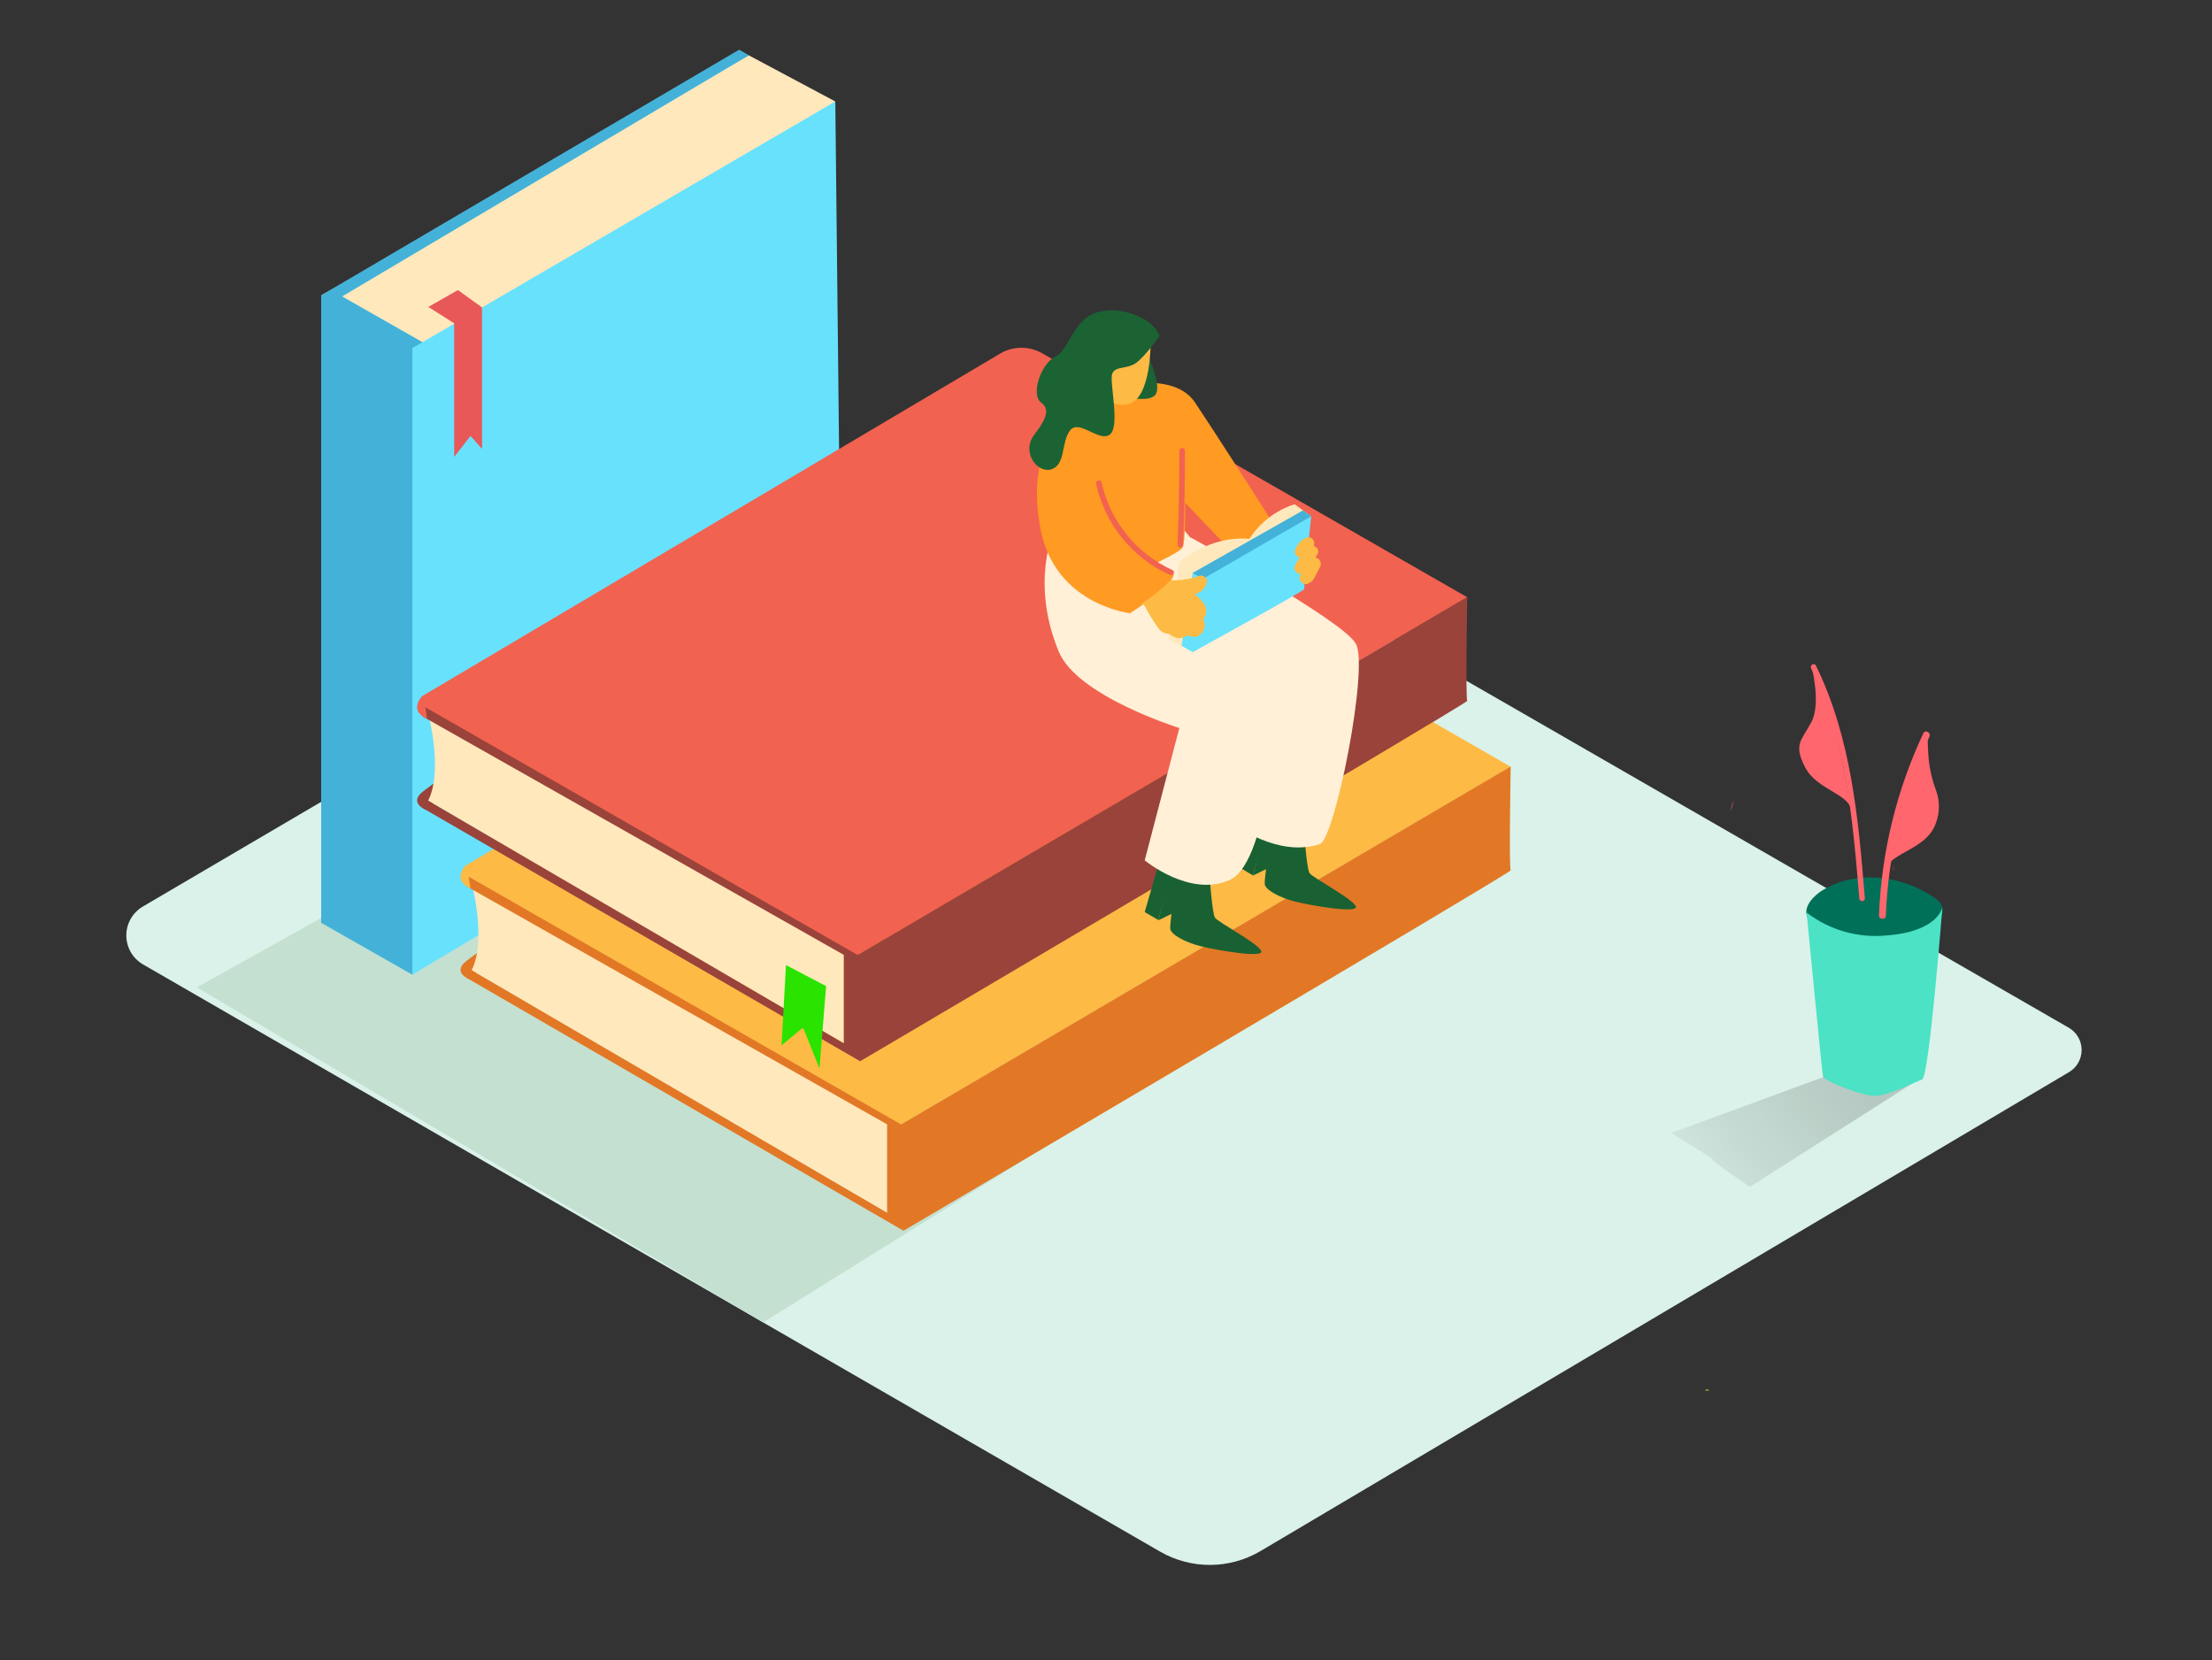 <svg width="493" height="370" viewBox="0 0 493 370" fill="none" xmlns="http://www.w3.org/2000/svg">
<rect x="0" y="0" width="493" height="370" fill="#333333" stroke="none"/>
<path d="M31.905 214.948L258.574 345.803C261.976 347.761 265.838 348.781 269.763 348.76C273.689 348.738 277.539 347.675 280.919 345.679L461.135 238.932C461.991 238.425 462.7 237.704 463.193 236.839C463.685 235.975 463.944 234.997 463.944 234.002C463.944 233.008 463.685 232.03 463.193 231.166C462.7 230.301 461.991 229.58 461.135 229.072C421.067 205.988 252.264 108.707 224.804 93.14C223.668 92.484 222.38 92.139 221.069 92.139C219.758 92.139 218.47 92.484 217.335 93.14L31.856 202.019C30.724 202.679 29.787 203.626 29.137 204.763C28.487 205.9 28.147 207.188 28.152 208.498C28.157 209.808 28.507 211.093 29.165 212.225C29.824 213.357 30.769 214.296 31.905 214.948Z" fill="#DAF2E9"/>
<path d="M101.449 187.919L43.879 220.05C43.879 220.05 143.711 279.026 170.075 294.715L229.419 257.74" fill="url(#paint0_linear)"/>
<path d="M166.879 12.325L186.168 22.616L133.491 72.224L87.038 86.817L71.582 65.84" fill="#FFE8BC"/>
<path d="M94.149 76.255L76.241 66.062L166.879 12.325L164.747 11.092L71.582 65.84V205.655L91.906 217.216L99.658 209.13" fill="#68E1FD"/>
<path opacity="0.42" d="M94.149 76.255L76.241 66.062L166.879 12.325L164.747 11.092L71.582 65.84V205.655L91.906 217.216L99.658 209.13" fill="#1371A5"/>
<path d="M186.168 22.616L91.906 77.574V217.216L187.659 159.991L186.168 22.616Z" fill="#68E1FD"/>
<path d="M95.469 68.404L101.225 72.052V101.829L104.873 97.146L107.436 100.042V68.515L102.063 64.644L95.469 68.404Z" fill="#E85858"/>
<path d="M105.107 218.362C104.65 218.362 100.583 216.735 104.01 214.11C106.283 212.343 108.662 210.717 111.133 209.241" fill="#E27825"/>
<path d="M105.109 196.781C105.109 196.781 108.536 209.463 105.109 216.23L151.686 243.616L197.756 270.275V250.555" fill="#FFE8BC"/>
<path d="M103.527 194.809C103.634 195.688 103.745 196.567 103.86 197.447L197.715 250.567V270.287L103.959 215.564C103.959 216.341 103.959 217.117 103.959 217.906L201.388 274.293V247.425L103.527 194.809Z" fill="#E27825"/>
<path d="M104.072 195.154L200.873 250.617L336.694 170.874L241.977 116.508C240.544 115.686 238.918 115.259 237.266 115.269C235.614 115.28 233.995 115.729 232.573 116.57L104.06 192.738C103.851 192.864 103.679 193.042 103.559 193.254C103.44 193.466 103.378 193.706 103.379 193.95C103.38 194.193 103.445 194.432 103.566 194.644C103.688 194.855 103.862 195.031 104.072 195.154Z" fill="#FDBA45"/>
<path d="M201.367 274.281C201.367 274.281 337.102 194.341 336.695 193.958C336.289 193.576 336.695 170.824 336.695 170.824L200.898 250.567L201.367 274.281Z" fill="#E27825"/>
<path d="M104.06 192.738C103.663 193.025 103.33 193.393 103.086 193.818C102.842 194.243 102.691 194.715 102.643 195.203C102.483 196.855 104.245 197.668 104.862 198.001" fill="#FDBA45"/>
<path d="M380.927 309.961C380.909 309.855 380.854 309.758 380.772 309.688C380.69 309.618 380.585 309.58 380.477 309.58C380.369 309.58 380.265 309.618 380.182 309.688C380.1 309.758 380.045 309.855 380.027 309.961" fill="#7A9F36"/>
<path d="M95.423 180.598C94.967 180.598 90.9 178.971 94.326 176.346C96.599 174.579 98.978 172.953 101.45 171.478" fill="#9A433A"/>
<path d="M95.422 158.992C95.422 158.992 98.848 171.675 95.422 178.441L141.998 205.827L188.069 232.486V212.766" fill="#FFE8BC"/>
<path d="M93.883 157.045C93.99 157.924 94.101 158.804 94.216 159.683L188.07 212.803V232.523L94.29 177.788C94.29 178.565 94.29 179.341 94.29 180.13L191.719 236.517V209.661L93.883 157.045Z" fill="#9A433A"/>
<path d="M94.395 157.39L191.196 212.853L327.017 133.11L232.3 78.744C230.867 77.922 229.241 77.495 227.589 77.506C225.937 77.516 224.318 77.965 222.896 78.806L94.383 154.962C94.171 155.087 93.996 155.265 93.875 155.479C93.753 155.692 93.69 155.934 93.691 156.18C93.693 156.425 93.758 156.666 93.882 156.879C94.005 157.091 94.182 157.268 94.395 157.39Z" fill="#F26250"/>
<path d="M191.688 236.517C191.688 236.517 327.424 156.527 327.017 156.195C326.61 155.862 327.017 133.061 327.017 133.061L191.195 212.803L191.688 236.517Z" fill="#9A433A"/>
<path d="M94.389 154.962C93.991 155.249 93.659 155.617 93.414 156.042C93.17 156.467 93.019 156.939 92.971 157.427C92.811 159.079 94.573 159.892 95.19 160.225" fill="#F26250"/>
<path d="M175.174 215.071L174.188 232.955L178.982 228.999L182.642 238.131L184.121 219.767L175.174 215.071Z" fill="#2AE400"/>
<path d="M258.184 205.088L262.818 202.833C262.818 202.833 263.188 198.765 261.585 197.903C259.983 197.04 258.184 205.088 258.184 205.088Z" fill="#196132"/>
<path d="M269.459 193.502C269.459 193.502 270.1 203.498 270.79 204.521C271.48 205.544 280.367 210.203 281.094 211.916C281.821 213.629 271.234 211.768 267.684 210.893C264.135 210.018 260.93 208.268 260.807 206.961C260.684 205.655 262.039 198.938 260.807 199.086C259.574 199.233 258.182 205.038 258.182 205.038L255.125 203.264L261.928 179.846" fill="#196132"/>
<path d="M279.246 195.129L283.88 192.874C283.88 192.874 284.25 188.807 282.648 187.944C281.046 187.081 279.246 195.129 279.246 195.129Z" fill="#196132"/>
<path d="M290.526 183.556C290.526 183.556 291.167 193.552 291.857 194.575C292.547 195.598 301.434 200.257 302.161 201.97C302.888 203.683 292.301 201.822 288.751 200.947C285.202 200.072 281.997 198.322 281.874 197.015C281.751 195.709 283.106 188.992 281.874 189.139C280.641 189.287 279.249 195.092 279.249 195.092L276.18 193.268L282.983 169.851" fill="#196132"/>
<path d="M256.066 108.571C254.439 110.136 250.631 131.902 253.169 142.354C255.708 152.805 281.098 157.144 281.098 157.144L275.133 183.778C275.133 183.778 284.857 191.173 294.15 188.117C297.503 187.032 305.144 148.788 302.186 143.463C299.228 138.139 265.211 119.701 265.211 119.701" fill="#FFF0D7"/>
<path d="M236.023 116.508C234.396 118.074 229.712 130.312 236.023 145.336C240.188 155.196 262.842 162.246 262.842 162.246L255.126 191.74C255.126 191.74 265.27 200.146 274.144 196.078C283.018 192.011 285.507 155.776 282.549 150.476C279.591 145.176 250.122 126.393 250.122 126.393" fill="#FFF0D7"/>
<path d="M244.033 87.237C244.033 87.237 227.234 94.213 231.93 118.049C235.233 134.811 251.847 136.66 251.847 136.66C251.847 136.66 262.73 129.807 261.51 127.515L246.72 119.812L263.47 111.344L275.561 124.027L284.188 117.297C284.188 117.297 271.715 97.725 266.292 89.64C260.869 81.555 244.033 87.237 244.033 87.237Z" fill="#FF9A22"/>
<path d="M265.813 127.699L262.855 125.32C262.855 125.32 269.449 119.293 278.447 120.082C280.819 116.429 284.38 113.708 288.528 112.379L292.226 115.054" fill="#FFE8BC"/>
<path d="M262.857 125.321L260.516 142.44L265.803 145.336L269.969 129.696" fill="#FFE8BC"/>
<path d="M265.817 127.7L263.352 143.907L265.817 145.337C265.817 145.337 290.972 131.508 290.725 131.261C290.479 131.015 292.241 115.066 292.241 115.066" fill="#68E1FD"/>
<path d="M290.414 113.747L265.801 127.699L268.118 129.006L292.238 115.054L290.414 113.747Z" fill="#68E1FD"/>
<path opacity="0.42" d="M290.414 113.747L265.801 127.699L268.118 129.006L292.238 115.054L290.414 113.747Z" fill="#1371A5"/>
<path d="M268.964 129.955C269.024 129.728 269.023 129.49 268.961 129.264C268.9 129.037 268.78 128.831 268.615 128.665C268.449 128.5 268.243 128.38 268.017 128.319C267.79 128.257 267.552 128.256 267.325 128.316C265.409 129.023 263.377 129.365 261.335 129.326C261.116 129.319 260.899 129.37 260.707 129.474C258.788 131.402 256.659 133.11 254.359 134.564L255.05 134.885C255.963 136.674 257.009 138.392 258.18 140.024C258.446 140.402 258.799 140.711 259.208 140.925C259.618 141.139 260.072 141.253 260.534 141.257C260.838 141.487 261.16 141.693 261.496 141.873C261.978 142.141 262.529 142.258 263.078 142.21C263.627 142.161 264.149 141.95 264.577 141.602C264.896 141.803 265.28 141.874 265.649 141.799C265.889 141.923 266.16 141.975 266.429 141.948C266.698 141.922 266.953 141.819 267.165 141.651C267.77 141.295 268.212 140.718 268.399 140.042C268.585 139.365 268.501 138.643 268.163 138.028C268.592 137.536 268.836 136.91 268.854 136.258C268.872 135.606 268.663 134.968 268.262 134.453C267.707 133.656 267.019 132.96 266.228 132.395C266.867 132.284 267.461 131.996 267.944 131.565C268.428 131.134 268.781 130.576 268.964 129.955Z" fill="#FDBA45"/>
<path d="M293.165 124.273C293.313 124.051 293.448 123.817 293.584 123.595C293.686 123.44 293.752 123.264 293.777 123.079C293.802 122.895 293.784 122.707 293.726 122.531C293.668 122.354 293.571 122.193 293.442 122.059C293.312 121.925 293.154 121.823 292.98 121.759L292.795 121.586C292.925 121.287 292.942 120.95 292.842 120.64C292.742 120.329 292.533 120.065 292.253 119.898C292.062 119.801 291.851 119.751 291.636 119.751C291.422 119.751 291.211 119.801 291.02 119.898C290.903 119.926 290.791 119.972 290.687 120.033C289.742 120.632 289.019 121.524 288.629 122.572C288.551 122.856 288.57 123.157 288.681 123.429C288.793 123.701 288.991 123.928 289.245 124.076C289.392 124.152 289.55 124.202 289.714 124.224C289.243 124.837 288.862 125.513 288.58 126.233C288.235 127.169 289.196 127.995 290.047 127.909L289.849 128.18C289.11 129.141 290.33 130.436 291.353 130.14C291.716 130.019 292.051 129.824 292.335 129.567C292.619 129.31 292.847 128.998 293.005 128.648C293.436 127.86 293.855 127.071 294.237 126.27C294.335 126.071 294.384 125.851 294.38 125.63C294.376 125.408 294.319 125.191 294.215 124.995C294.11 124.8 293.96 124.633 293.777 124.507C293.595 124.381 293.385 124.301 293.165 124.273Z" fill="#FDBA45"/>
<path d="M264.065 105.255C264.065 105.255 264.472 120.366 263.572 122.017C262.672 123.669 246.712 130.448 246.712 130.448L236.852 117.999L264.065 105.255Z" fill="#FF9A22"/>
<path d="M255.943 79.397C255.943 79.397 258.753 85.56 257.669 87.729C256.584 89.898 250.668 88.419 250.668 88.419" fill="#1B6333"/>
<path d="M256.447 76.267C256.447 76.267 256.62 88.715 251.517 90.059C246.415 91.402 243.703 85.129 243.703 85.129C243.703 85.129 242.668 76.723 244.319 74.961C245.971 73.198 253.748 72.718 256.447 76.267Z" fill="#FDBA45"/>
<path d="M258.419 74.886C258.419 74.886 254.98 79.816 252.946 81.049C250.913 82.281 248.608 81.579 247.893 83.267C247.178 84.956 249.73 94.964 247.388 96.825C245.046 98.686 240.486 93.288 238.477 95.938C236.468 98.587 237.552 103.468 234.397 104.565C231.242 105.662 227.52 100.757 230.527 96.862C233.534 92.967 233.83 91.057 232.105 89.775C229.529 87.865 232.191 80.827 235.198 79.496C238.206 78.165 239.019 71.337 244.43 69.636C249.84 67.935 257.248 71.029 258.419 74.886Z" fill="#1B6333"/>
<path d="M262.856 100.461C262.856 107.429 262.72 114.413 262.449 121.413C262.449 122.202 263.682 122.202 263.682 121.413C263.969 114.446 264.105 107.462 264.088 100.461C264.088 100.298 264.024 100.141 263.908 100.025C263.792 99.91 263.636 99.845 263.472 99.845C263.309 99.845 263.152 99.91 263.036 100.025C262.921 100.141 262.856 100.298 262.856 100.461Z" fill="#F26250"/>
<path d="M261.291 127.034C257.323 125.226 253.831 122.518 251.093 119.124C248.354 115.731 246.444 111.746 245.515 107.486C245.342 106.71 244.159 107.042 244.282 107.819C245.254 112.238 247.239 116.372 250.082 119.892C252.925 123.413 256.547 126.225 260.662 128.106C261.427 128.426 262.055 127.366 261.291 127.034Z" fill="#F26250"/>
<path d="M386.383 178.323C386.028 179.096 385.82 179.928 385.77 180.776L386.383 178.323Z" fill="#FF666D"/>
<path opacity="0.32" d="M390 264.5L428.5 240H406.5L372.5 252.5C389.488 262.996 373.536 253.297 390 264.5Z" fill="url(#paint1_linear)" fill-opacity="0.6"/>
<path d="M432.909 202.19C432.824 201.839 432.667 201.51 432.449 201.223C432.044 200.733 431.562 200.313 431.021 199.98C423.792 195.084 413.786 193.733 406.127 198.445C404.377 199.534 401.784 202.021 402.812 204.354C403.41 205.704 405.221 206.502 406.48 207.055C410.684 208.72 415.075 209.864 419.556 210.462C421.183 210.738 422.81 210.999 424.452 211.168C425.58 211.275 426.717 211.096 427.758 210.648C428.798 210.2 429.709 209.497 430.407 208.605C431.574 207.239 433.431 204.308 432.909 202.19Z" fill="#007058"/>
<path d="M402.645 203.356C407.762 207.305 414.204 209.13 420.632 208.452C432.02 207.577 432.91 202.19 432.91 202.19C432.91 202.19 429.964 239.961 428.398 240.559C426.833 241.158 421.016 244.013 418.207 244.227C415.399 244.442 406.512 240.882 406.297 239.899C406.082 238.917 402.645 203.356 402.645 203.356Z" fill="#4BE2C5"/>
<path d="M422.225 192.844C422.038 193.249 421.929 193.687 421.902 194.133L422.225 192.844Z" fill="#FF666D"/>
<path d="M404.719 148.319C404.366 147.598 403.291 148.227 403.644 148.948C411.441 164.879 412.961 182.806 414.388 200.21C414.388 201.008 415.692 201.008 415.631 200.21C414.204 182.545 412.623 164.465 404.719 148.319Z" fill="#FF666D"/>
<path d="M403.737 148.473C403.737 148.473 405.917 156.73 403.737 160.874C401.558 165.018 399.624 165.831 402.31 170.988C404.996 176.145 412.179 176.805 412.654 180.749C413.13 184.694 409.14 155.487 403.737 148.473Z" fill="#FF666D"/>
<path d="M428.677 163.39C422.684 176.136 419.318 189.958 418.777 204.032C418.777 205.014 420.312 205.014 420.312 204.032C420.846 190.212 424.155 176.641 430.043 164.127C430.396 163.283 429.091 162.516 428.677 163.39Z" fill="#FF666D"/>
<path d="M429.731 167.427C429.731 166.598 429.547 164.971 429.639 163.513L428.764 164.066C425.802 171.356 421.382 188.5 420.047 193.749C421.843 189.82 429.256 189.282 431.389 183.634C432.344 181.253 432.387 178.603 431.512 176.191C430.449 173.385 429.848 170.425 429.731 167.427Z" fill="#FF666D"/>
<defs>
<linearGradient id="paint0_linear" x1="17380.8" y1="23401.1" x2="18755.1" y2="20177.9" gradientUnits="userSpaceOnUse">
<stop stop-color="#DAF2E9"/>
<stop offset="1" stop-color="#C4E0D1"/>
</linearGradient>
<linearGradient id="paint1_linear" x1="365.887" y1="274.87" x2="412.034" y2="238.409" gradientUnits="userSpaceOnUse">
<stop stop-opacity="0"/>
<stop offset="0.99" stop-color="#1A1A1A"/>
</linearGradient>
</defs>
</svg>
